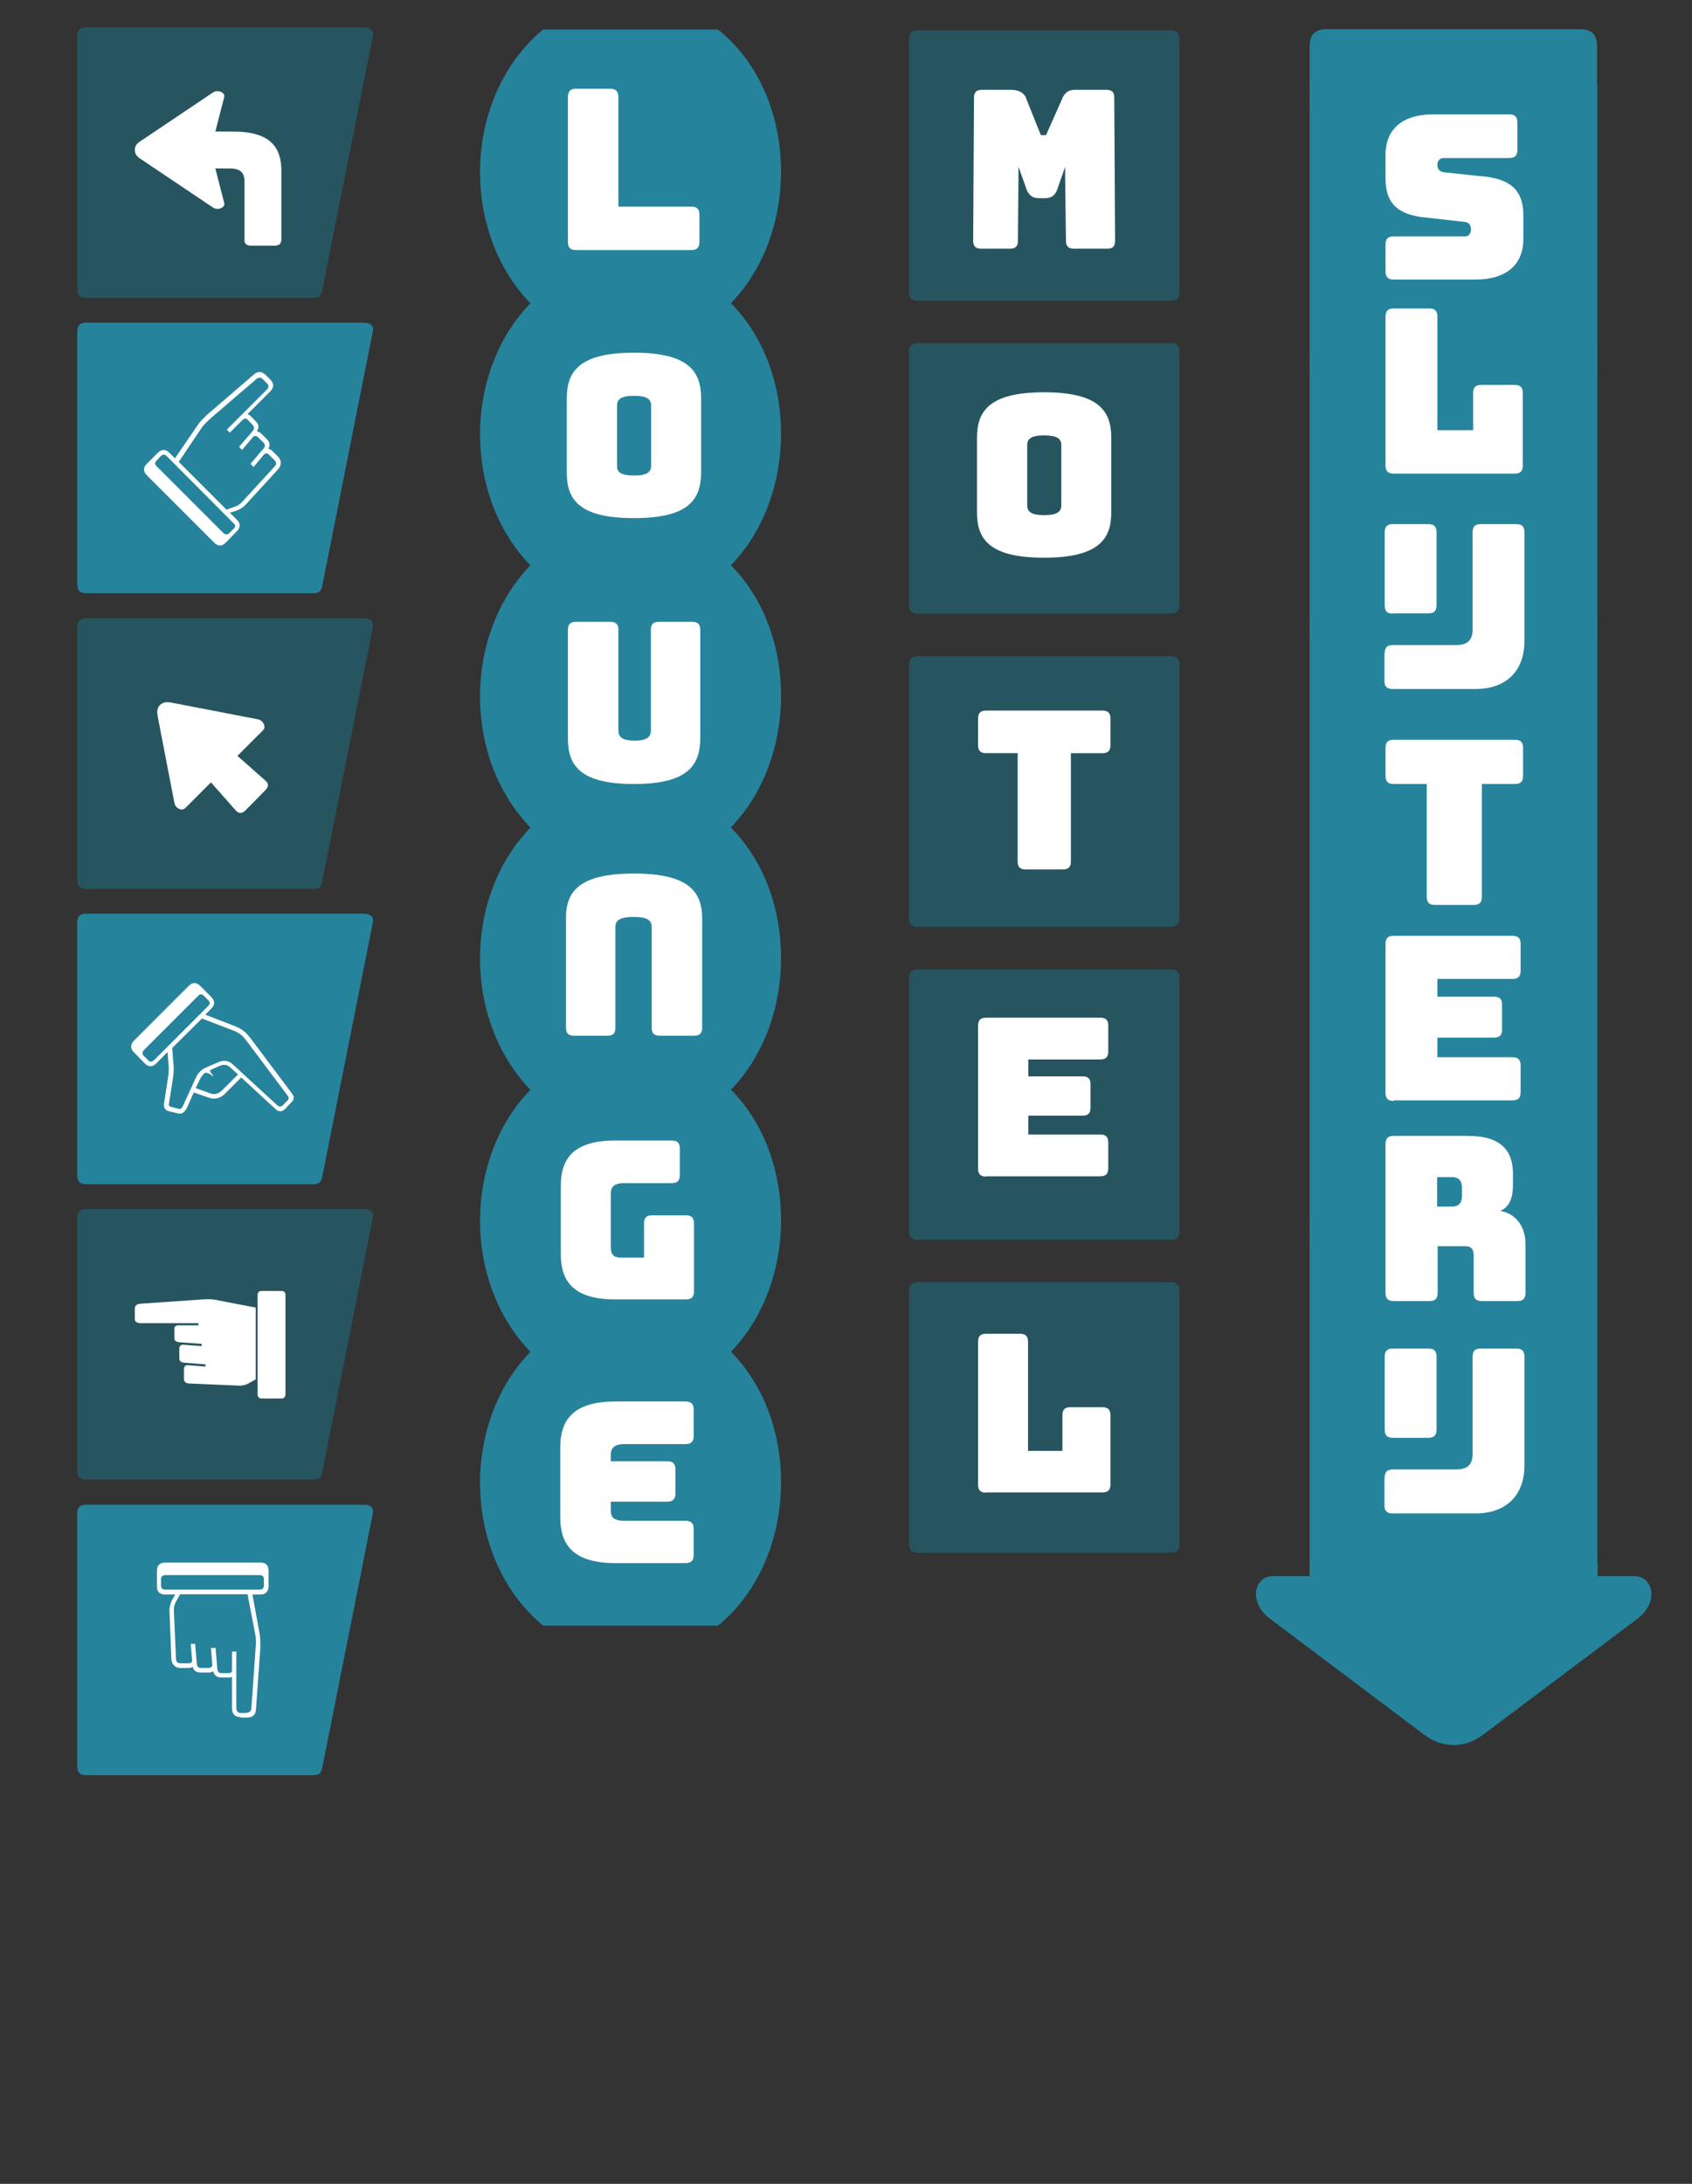 <?xml version="1.0" encoding="utf-8"?>
<!-- Generator: Adobe Illustrator 17.1.0, SVG Export Plug-In . SVG Version: 6.00 Build 0)  -->
<!DOCTYPE svg PUBLIC "-//W3C//DTD SVG 1.1//EN" "http://www.w3.org/Graphics/SVG/1.1/DTD/svg11.dtd">
<svg version="1.1" id="Layer_1" xmlns="http://www.w3.org/2000/svg" xmlns:xlink="http://www.w3.org/1999/xlink" x="0px" y="0px"
	 viewBox="0 0 620 800" enable-background="new 0 0 620 800" xml:space="preserve">
<rect x="0" y="0" width="620" height="800" fill="#333333" stroke="none"/>
<g>
	<g>
		<path fill="#265560" d="M428.9,110.2h-92.5c-2.3,0-3.3-1-3.3-3.3V14.4c0-2.3,1-3.3,3.3-3.3h92.5c2.3,0,3.3,1,3.3,3.3v92.5
			C432.2,109.2,431.2,110.2,428.9,110.2z"/>
		<path fill="#265560" d="M428.9,224.8h-92.5c-2.3,0-3.3-1-3.3-3.3v-92.5c0-2.3,1-3.3,3.3-3.3h92.5c2.3,0,3.3,1,3.3,3.3v92.5
			C432.2,223.8,431.2,224.8,428.9,224.8z"/>
		<path fill="#265560" d="M428.9,339.5h-92.5c-2.3,0-3.3-1-3.3-3.3v-92.5c0-2.3,1-3.3,3.3-3.3h92.5c2.3,0,3.3,1,3.3,3.3v92.5
			C432.2,338.5,431.2,339.5,428.9,339.5z"/>
		<path fill="#265560" d="M428.9,454.2h-92.5c-2.3,0-3.3-1-3.3-3.3v-92.5c0-2.3,1-3.3,3.3-3.3h92.5c2.3,0,3.3,1,3.3,3.3v92.5
			C432.2,453.2,431.2,454.2,428.9,454.2z"/>
		<path fill="#265560" d="M428.9,568.8h-92.5c-2.3,0-3.3-1-3.3-3.3V473c0-2.3,1-3.3,3.3-3.3h92.5c2.3,0,3.3,1,3.3,3.3v92.5
			C432.2,567.8,431.2,568.8,428.9,568.8z"/>
	</g>
	<g>
		<path fill="#FFFFFF" d="M359.5,91.1c-2,0-2.9-0.9-2.9-2.9l0.3-52.4c0-2,0.9-2.9,2.9-2.9h10.6c2.1,0,4.2,0.6,5.3,2.4l5.7,14.2h1.9
			l6.3-14.2c1.1-1.8,2.4-2.4,4.5-2.4h11.3c2.1,0,2.9,0.9,2.9,2.9l0.3,52.4c0,2-0.8,2.9-2.9,2.9h-12.2c-2,0-2.9-0.9-2.9-2.9
			l-0.3-23.7v-3.4l-3.1,8.9c-1,1.9-2.2,2.6-4.3,2.6h-2.2c-2.1,0-3.2-0.7-4.3-2.6l-3.2-8.9v3.4l-0.2,23.7c0,2-0.9,2.9-2.9,2.9H359.5z
			"/>
	</g>
	<g>
		<path fill="#FFFFFF" d="M382.6,204.3c-19.8,0-24.6-6.6-24.6-16.5v-27.5c0-9.9,4.8-16.6,24.6-16.6c19.8,0,24.6,6.7,24.6,16.6v27.5
			C407.2,197.6,402.4,204.3,382.6,204.3z M382.6,188.7c5.4,0,6.3-1.6,6.3-3.8v-21.7c0-2.1-0.9-3.7-6.3-3.7c-5.3,0-6.2,1.6-6.2,3.7
			v21.7C376.4,187.1,377.3,188.7,382.6,188.7z"/>
	</g>
	<g>
		<path fill="#FFFFFF" d="M375.8,318.5c-2,0-2.9-0.9-2.9-2.9v-39.7h-11.6c-2,0-2.9-0.9-2.9-2.9v-9.8c0-2,0.9-2.9,2.9-2.9H404
			c2,0,2.9,0.9,2.9,2.9v9.8c0,2-0.9,2.9-2.9,2.9h-11.6v39.7c0,2-0.9,2.9-2.9,2.9H375.8z"/>
	</g>
	<g>
		<path fill="#FFFFFF" d="M361.3,431c-2,0-2.9-0.9-2.9-2.9v-52.4c0-2,0.9-2.9,2.9-2.9h41.9c2,0,2.9,0.9,2.9,2.9v9.5
			c0,2-0.9,2.9-2.9,2.9h-26.4v6.2h19.9c2,0,2.9,0.8,2.9,2.9v8.6c0,2-0.9,2.9-2.9,2.9h-19.9v6.9h26.4c2,0,2.9,0.9,2.9,2.9v9.5
			c0,2-0.9,2.9-2.9,2.9H361.3z"/>
	</g>
	<g>
		<path fill="#FFFFFF" d="M361.3,546.8c-2,0-2.9-0.9-2.9-2.9v-52.4c0-2,0.9-2.9,2.9-2.9h12.5c2,0,2.9,0.9,2.9,2.9v40h12.6v-13.1
			c0-2,0.9-2.9,2.9-2.9H404c2,0,2.9,0.9,2.9,2.9v25.4c0,2-0.9,2.9-2.9,2.9H361.3z"/>
	</g>
</g>
<g>
	<path fill="#265560" d="M114.9,109.1H31.6c-2.3,0-3.3-1-3.3-3.3V13.3c0-2.3,1-3.3,3.3-3.3h101.7c2.3,0,3.8,1,3.3,3.3l-18.4,92.5
		C117.8,108.1,117.2,109.1,114.9,109.1z"/>
	<path fill="#26839C" d="M114.9,217.3H31.6c-2.3,0-3.3-1-3.3-3.3v-92.5c0-2.3,1-3.3,3.3-3.3h101.7c2.3,0,3.8,1,3.3,3.3L118.2,214
		C117.8,216.3,117.2,217.3,114.9,217.3z"/>
	<path fill="#265560" d="M114.9,325.6H31.6c-2.3,0-3.3-1-3.3-3.3v-92.5c0-2.3,1-3.3,3.3-3.3h101.7c2.3,0,3.8,1,3.3,3.3l-18.4,92.5
		C117.8,324.6,117.2,325.6,114.9,325.6z"/>
	<path fill="#26839C" d="M114.9,433.8H31.6c-2.3,0-3.3-1-3.3-3.3V338c0-2.3,1-3.3,3.3-3.3h101.7c2.3,0,3.8,1,3.3,3.3l-18.4,92.5
		C117.8,432.8,117.2,433.8,114.9,433.8z"/>
	<path fill="#265560" d="M114.9,542H31.6c-2.3,0-3.3-1-3.3-3.3v-92.5c0-2.3,1-3.3,3.3-3.3h101.7c2.3,0,3.8,1,3.3,3.3l-18.4,92.5
		C117.8,541,117.2,542,114.9,542z"/>
	<path fill="#26839C" d="M114.9,650.3H31.6c-2.3,0-3.3-1-3.3-3.3v-92.5c0-2.3,1-3.3,3.3-3.3h101.7c2.3,0,3.8,1,3.3,3.3L118.2,647
		C117.8,649.3,117.2,650.3,114.9,650.3z"/>
	<g>
		<path fill="#FFFFFF" d="M103.1,62.6v25c0,1.6-0.7,2.4-2.5,2.4h-8.5c-1.8,0-2.7-0.8-2.5-2.4v-21c0-3.6-1.8-4.9-5.4-4.9h-5.3
			l3.3,12.8c0.2,1.6-2.4,2.7-4.2,1.5L51.8,58.4c-1.5-0.9-2.4-1.9-2.4-3.5s1-2.6,2.4-3.4L78,33.9c1.8-1.2,4.4-0.1,4.2,1.5l-3.3,12.8
			h6.6C99.1,48.2,103.1,54,103.1,62.6z"/>
	</g>
	<g>
		<path fill="#FFFFFF" d="M78.5,198.8l-24.6-24.6c-1.5-1.5-1.5-2.9-0.1-4.3l4-4c1.4-1.4,2.9-1.4,4.2-0.1l2.1,2.1l8.5-12.4
			c0.7-1.1,2-2.3,3.2-3.5L93,137.2c1.5-1.3,3-1.2,4.4,0.2l1.6,1.6c1.5,1.5,1.5,3-0.2,4.6l-8.1,8.1c0.3,0.1,0.6,0.3,1,0.6l1.9,1.9
			c1.2,1.1,1.5,2.4,0.5,3.8c0.6,0.1,1,0.3,1.5,0.7l2.1,2.1c1.2,1.1,1.4,2.3,0.6,3.6c0.6,0.1,1.1,0.4,1.5,0.8l2.2,2.2
			c1.2,1.3,1.1,3.2,0,4.4l-12.1,13.2c-1.2,1.2-2.7,1.9-3.6,2.2l-2.1,0.6l2.7,2.7c1.2,1.2,1.3,2.7-0.1,4.1l-4,4.1
			C81.4,200.2,79.9,200.2,78.5,198.8z M85.6,191.7L61,167c-0.6-0.6-1.4-0.6-2,0l-1.7,1.8c-0.6,0.6-0.6,1.3,0,1.9l24.6,24.6
			c0.6,0.6,1.5,0.6,2,0.1l1.8-1.8C86.3,193,86.3,192.2,85.6,191.7z M85.8,185.7c0.7-0.2,1.9-0.7,2.8-1.7l12.1-13.2
			c0.6-0.6,0.6-1.5,0-2.1l-2.1-2.1c-0.5-0.5-1.1-0.8-1.7-0.2v-0.1l-4,4.8l-1.1-1.2l4.6-5.4c0.8-0.8,0.9-1.5,0.2-2.3l-1.9-1.9
			c-0.7-0.7-1.4-0.8-1.9-0.3l-4.1,4.8l-1.1-1.1l4.9-5.7c0.7-0.8,0.8-1.5,0.1-2.3l-1.8-1.9c-0.6-0.6-1.2-0.7-1.8,0v-0.1l-4.8,4.8
			l-1.1-1.1l14.6-14.6c0.8-0.8,0.9-1.6,0.2-2.3l-1.6-1.6c-0.8-0.8-1.6-0.6-2.3-0.1L77,153.4c-1.1,1-2.3,2.2-2.9,3l-8.6,12.8
			l17.5,17.5L85.8,185.7z"/>
	</g>
	<g>
		<path fill="#FFFFFF" d="M86.4,296.9l-9.1-10.3l-9.4,9.4c-1.2,1.2-3.6,0.2-4-1.9l-6.1-31.6c-0.3-1.7-0.3-3.1,0.8-4.2
			c1.2-1.2,2.6-1.2,4.3-0.9l31.6,6.1c2,0.4,3.1,2.8,1.9,4l-9.4,9.4l10.3,9.1c1.3,1.1,1.1,2.3-0.1,3.5l-7.2,7.3
			C88.8,298,87.6,298.2,86.4,296.9z"/>
	</g>
	<g>
		<path fill="#FFFFFF" d="M65.4,407.9l-3.4-0.8c-1.4-0.3-2.1-1.3-1.9-2.9l1.1-7c0.3-2.3,0.8-4.3,0.6-6.5l-0.4-5.3l-4.2,4.2
			c-1.1,1.2-2.7,1.4-4.1,0l-4-4.1c-1.4-1.4-1.4-2.8,0-4.3l20-20c1.5-1.5,2.9-1.4,4.3,0l4,4c1.4,1.4,1.4,2.8,0.1,4.2l-2.3,2.3
			l11.4,4.4c2.3,1,3.8,2.4,5.1,4.1l15.3,20.4c1.1,1.4,0.6,2.5-0.5,3.5l-2.1,2.2c-0.9,0.9-2.3,1.1-3.2,0.2l-12.8-11.8l-5.6,5.6
			c-1.7,1.8-3.6,2.7-6.3,1.8l-5.5-1.9l-2.4,5.4C67.8,407.2,66.9,408.2,65.4,407.9z M56.4,388.4l20-20c0.6-0.6,0.6-1.3,0-1.9
			l-1.8-1.8c-0.6-0.6-1.3-0.6-1.9,0l-20,20c-0.6,0.6-0.6,1.5-0.1,2l1.9,1.9C55,389.1,55.7,389,56.4,388.4z M67.1,405l4.2-9.2
			c1-2.4,2-3.8,4.3-4.8l4.4-1.9c1.8-0.8,3.7-0.7,5.3,0.8l16.3,15c0.6,0.6,1.4,0.6,1.9,0.1l1.8-1.8c0.6-0.6,0.6-1.2,0.2-1.7
			l-15.3-20.4c-1.1-1.5-2.3-2.6-4.2-3.4L74,373.1l-10.9,10.8l0.5,6.5c0.2,2.3-0.2,4.5-0.6,7l-1.1,6.9c-0.2,0.6,0.2,1,0.6,1.1l3,0.8
			C66.1,406.4,66.7,406,67.1,405z M81.5,399.3l5.7-5.7l-2.8-2.6c-1.2-1-2.4-1.2-3.8-0.6L77,392c-0.1,0.5,0.3,1.1,1.1,2l-0.2,0.2
			c-1-0.9-2-1.3-2.8-1.2c-1,0.8-1.6,1.8-2.3,3.3l-1.1,2.3l5.3,1.9C78.8,401.2,80.3,400.5,81.5,399.3z"/>
	</g>
	<g>
		<path fill="#FFFFFF" d="M69.2,506.8c-0.8,0-1.8-0.6-1.8-1.5v-3.8c0-0.7,0.5-1.5,1.3-1.4l6.6,0.5v-0.8l-7.7-0.6
			c-1.1-0.1-1.9-0.5-1.9-1.5v-3.6c0-1,0.6-1.6,1.5-1.5l6.7,0.5v-0.8l-8.1-0.6c-1.1-0.1-1.9-0.5-1.9-1.5v-3.4c0-0.9,0.6-1.3,1.5-1.3
			h7.3v-0.8H51.4c-1.1,0-2-0.5-2-1.5v-3.9c0-1.1,1-1.6,1.8-1.7l23.2-1.6c1.5-0.1,3.2-0.1,4.2,0.1l15.1,2.9v26.3l-2.7,1.5
			c-0.6,0.4-1.9,0.8-3.2,0.8L69.2,506.8z M94.4,510.8v-36.4c0-1,0.6-1.5,1.4-1.5h7.4c0.8,0,1.4,0.5,1.4,1.5v36.4
			c0,0.9-0.6,1.5-1.4,1.5h-7.4C95,512.3,94.4,511.7,94.4,510.8z"/>
	</g>
	<g>
		<path fill="#FFFFFF" d="M88.1,629c-2,0-3.1-1.1-3.1-3.4v-11.3c-0.3,0.1-0.7,0.2-1.1,0.2h-2.7c-1.7,0-2.7-0.7-3.1-2.3
			c-0.4,0.3-0.9,0.5-1.5,0.5h-3c-1.6,0-2.6-0.6-3-2.1c-0.4,0.3-1,0.4-1.5,0.4H66c-1.8,0-3.1-1.4-3.2-3.1l-0.7-17.9
			c0-1.7,0.6-3.2,1-4l1.1-1.9h-3.8c-1.8,0-2.9-1-2.9-3v-5.7c0-1.9,1-3,3.1-3h34.7c2.2,0,3.1,1,3.1,3v5.7c0,1.9-1.1,3-2.9,3h-3
			l2.7,14.8c0.2,1.2,0.2,3.1,0.2,4.7l-1.6,22.6c-0.1,1.9-1.2,3-3.3,3H88.1z M60.5,582.3h34.7c1,0,1.5-0.6,1.5-1.4v-2.5
			c0-0.8-0.5-1.4-1.5-1.4H60.5c-0.9,0-1.5,0.6-1.5,1.4v2.5C59,581.8,59.6,582.3,60.5,582.3z M90.4,627.4c1.1,0,1.6-0.7,1.7-1.5
			l1.6-22.6c0.1-1.5,0.1-3.2-0.1-4.2L90.7,584H66l-1.5,2.7c-0.4,0.6-0.8,1.9-0.8,3.2l0.8,17.9c0,0.8,0.6,1.5,1.5,1.5h3
			c0.7,0,1.4-0.2,1.4-1l-0.5-6.1h1.6l0.6,7.1c0.1,1.1,0.5,1.7,1.5,1.7h2.7c1,0,1.5-0.4,1.5-1.2l-0.5-6.1H79l0.6,7.5
			c0.1,1.1,0.5,1.7,1.5,1.7h2.6c0.9,0,1.4-0.3,1.3-1.2V605h1.6v20.7c0,1.1,0.5,1.8,1.5,1.8H90.4z"/>
	</g>
</g>
<g>
	<g>
		<path fill="#26839C" d="M199,10.8h64.1c31.1,24.9,30.5,79.7,0,104.6H199C168.2,89.8,168.2,36.4,199,10.8z"/>
		<path fill="#26839C" d="M199,106.8h64.1c31.1,24.9,30.5,79.7,0,104.6H199C168.2,185.9,168.2,132.4,199,106.8z"/>
		<path fill="#26839C" d="M199,202.8h64.1c31.1,24.9,30.5,79.7,0,104.6H199C168.2,281.9,168.2,228.4,199,202.8z"/>
		<path fill="#26839C" d="M199,298.9h64.1c31.1,24.9,30.5,79.7,0,104.6H199C168.2,377.9,168.2,324.4,199,298.9z"/>
		<path fill="#26839C" d="M199,394.9h64.1c31.1,24.9,30.5,79.7,0,104.6H199C168.2,473.9,168.2,420.5,199,394.9z"/>
		<path fill="#26839C" d="M199,490.9h64.1c31.1,24.9,30.5,79.7,0,104.6H199C168.2,569.9,168.2,516.5,199,490.9z"/>
	</g>
	<g>
		<path fill="#FFFFFF" d="M232.3,189.8c-19.8,0-24.6-6.6-24.6-16.5v-27.5c0-9.9,4.8-16.6,24.6-16.6c19.8,0,24.6,6.7,24.6,16.6v27.5
			C256.8,183.2,252.1,189.8,232.3,189.8z M232.3,174.2c5.4,0,6.3-1.6,6.3-3.8v-21.7c0-2.1-0.9-3.7-6.3-3.7c-5.3,0-6.2,1.6-6.2,3.7
			v21.7C226,172.6,226.9,174.2,232.3,174.2z"/>
	</g>
	<g>
		<path fill="#FFFFFF" d="M232.3,287.2c-19.4,0-24.2-6.6-24.2-16.5v-40c0-2,0.9-2.9,2.9-2.9h12.7c2,0,2.9,0.9,2.9,2.9v36.8
			c0,2.2,1,3.8,5.9,3.8c5,0,6-1.6,6-3.8v-36.8c0-2,0.8-2.9,2.9-2.9h12.3c2,0,2.9,0.9,2.9,2.9v40
			C256.5,280.6,251.7,287.2,232.3,287.2z"/>
	</g>
	<g>
		<path fill="#FFFFFF" d="M232.3,320c20,0,25,6.6,25,16.5v40c0,2-0.9,2.9-2.9,2.9h-12.7c-2,0-2.9-0.9-2.9-2.9v-36.8
			c0-2.2-1-3.8-6.6-3.8c-5.7,0-6.7,1.6-6.7,3.8v36.8c0,2-0.8,2.9-2.9,2.9h-12.3c-2,0-2.9-0.9-2.9-2.9v-40
			C207.3,326.6,212.2,320,232.3,320z"/>
	</g>
	<g>
		<path fill="#FFFFFF" d="M225.4,476c-15.3,0-19.9-6.7-19.9-16.5v-25.2c0-9.8,4.6-16.5,19.9-16.5h20.8c2,0,2.9,0.9,2.9,2.9v9.8
			c0,2-0.9,2.9-2.9,2.9h-17.5c-4.2,0-4.9,1.9-4.9,4v19.3c0,2.2,0.5,4,3.7,4h8.5v-12.6c0-2,0.9-2.9,2.9-2.9h12.5c2,0,2.9,0.9,2.9,2.9
			v25c0,2-0.9,2.9-2.9,2.9H225.4z"/>
	</g>
	<g>
		<path fill="#FFFFFF" d="M205.3,530.2c0-10,4.7-16.8,20.2-16.8h25.7c2,0,3,0.9,3,3v9.6c0,2-0.9,3-3,3h-22.4c-4.3,0-5,2-5,4.1v2.2
			h20.7c2,0,3,0.8,3,3v8.8c0,2-0.9,3-3,3h-20.7v3.1c0,2.3,0.7,3.9,5,3.9h22.4c2,0,3,0.9,3,2.9v9.6c0,2-0.9,3-3,3h-25.7
			c-15.5,0-20.2-6.8-20.2-16.7V530.2z"/>
	</g>
	<g>
		<path fill="#FFFFFF" d="M226.6,35.5l0,40.2h26.8c2,0,2.9,0.9,2.9,3v9.9c0,2-0.9,3-2.9,3H211c-2,0-2.9-0.9-2.9-3l0-53.1
			c0-2,0.9-3,2.9-3h12.7C225.7,32.6,226.6,33.5,226.6,35.5z"/>
	</g>
</g>
<g>
	<path fill="#26839C" d="M479.9,16.9c0-4.2,2-6.2,6.2-6.2H579c4.2,0,6.2,2,6.2,6.2v22H479.9V16.9z"/>
	<path fill="#26839C" d="M479.9,136.5V31.2h105.4v105.3H479.9z"/>
	<path fill="#26839C" d="M479.9,234.1V128.7h105.4v105.4H479.9z"/>
	<path fill="#26839C" d="M479.9,453.6V226.3h105.4v227.3H479.9z"/>
	<path fill="#26839C" d="M479.9,580.7V445.7h105.4v134.9H479.9z"/>
	<path fill="#26839C" d="M585.3,577.4H599c6.8,0,9,9.6,1,15.6l-56.6,42.5c-6.6,5-14.8,5-21.5,0L465.4,593c-8-5.9-6-15.6,1-15.6h13.6
		v-4.6h105.4V577.4z"/>
</g>
<g>
	<path fill="#FFFFFF" d="M510.7,102.4c-2.1,0-3-0.9-3-3v-9.8c0-2.1,0.9-3,3-3h26.1c1.4,0,2.2-1.1,2.2-2.4c0-1.9-0.8-2.7-2.2-2.9
		l-16.1-1.8c-7.9-1.2-13-4.5-13-14v-8.8c0-9.6,6.5-14.8,17.4-14.8H553c2.1,0,3,0.9,3,3v10c0,2.1-0.9,3-3,3h-24c-1.4,0-2.3,1-2.3,2.5
		c0,1.5,0.8,2.5,2.3,2.7l16.1,1.7c7.9,1.2,13.1,4.5,13.1,14v8.8c0,9.6-6.6,14.8-17.4,14.8H510.7z"/>
	<path fill="#FFFFFF" d="M510.7,173.5c-2.1,0-3-0.9-3-3v-54.5c0-2.1,0.9-3,3-3h13c2.1,0,3,0.9,3,3v41.6h13.1V144c0-2.1,0.9-3,3-3
		h12.2c2.1,0,3,0.9,3,3v26.5c0,2.1-0.9,3-3,3H510.7z"/>
	<path fill="#FFFFFF" d="M507.4,239.3c0-2.1,0.9-3,3-3h23.1c4,0,6.1-1.6,6.1-5.6V195c0-2.1,0.9-3,3-3h13c2.1,0,3,0.9,3,3v39.8
		c0,11.1-6.8,17.6-17.9,17.6h-30.4c-2.1,0-3-0.9-3-3V239.3z M510.4,224.8c-2.1,0-3-0.9-3-3V195c0-2.1,0.9-3,3-3h13c2.1,0,3,0.9,3,3
		v26.7c0,2.1-0.9,3-3,3H510.4z"/>
	<path fill="#FFFFFF" d="M525.8,331.5c-2.1,0-3-0.9-3-3v-41.3h-12.1c-2.1,0-3-0.9-3-3V274c0-2.1,0.9-3,3-3h44.4c2.1,0,3,0.9,3,3
		v10.2c0,2.1-0.9,3-3,3H543v41.3c0,2.1-0.9,3-3,3H525.8z"/>
	<path fill="#FFFFFF" d="M510.7,403.3c-2.1,0-3-0.9-3-3v-54.5c0-2.1,0.9-3,3-3h43.5c2.1,0,3,0.9,3,3v9.8c0,2.1-0.9,3-3,3h-27.5v6.5
		h20.7c2.1,0,3,0.8,3,3v9c0,2.1-0.9,3-3,3h-20.7v7.2h27.5c2.1,0,3,0.9,3,3v9.8c0,2.1-0.9,3-3,3H510.7z"/>
	<path fill="#FFFFFF" d="M510.7,476.6c-2.1,0-3-0.9-3-3v-54.5c0-2.1,0.9-3,3-3h27.1c12.6,0,16.6,5.7,16.6,14v3.9
		c0,4.7-1.2,8.1-4.7,9.6c5.1,0.7,9.3,5.1,9.3,12.2v17.8c0,2.1-0.9,3-3,3h-13c-2.1,0-3-0.9-3-3v-13.5c0-2.5-0.8-3.6-3.2-3.6h-10v17.1
		c0,2.1-0.9,3-3,3H510.7z M526.6,442h5.4c2.9,0,3.7-1.7,3.7-3.9v-2.9c0-2.3-0.8-4-3.7-4h-5.4V442z"/>
	<path fill="#FFFFFF" d="M507.4,541.3c0-2.1,0.9-3,3-3h23.1c4,0,6.1-1.6,6.1-5.6V497c0-2.1,0.9-3,3-3h13c2.1,0,3,0.9,3,3v39.8
		c0,11.1-6.8,17.6-17.9,17.6h-30.4c-2.1,0-3-0.9-3-3V541.3z M510.4,526.7c-2.1,0-3-0.9-3-3V497c0-2.1,0.9-3,3-3h13c2.1,0,3,0.9,3,3
		v26.7c0,2.1-0.9,3-3,3H510.4z"/>
</g>
</svg>
